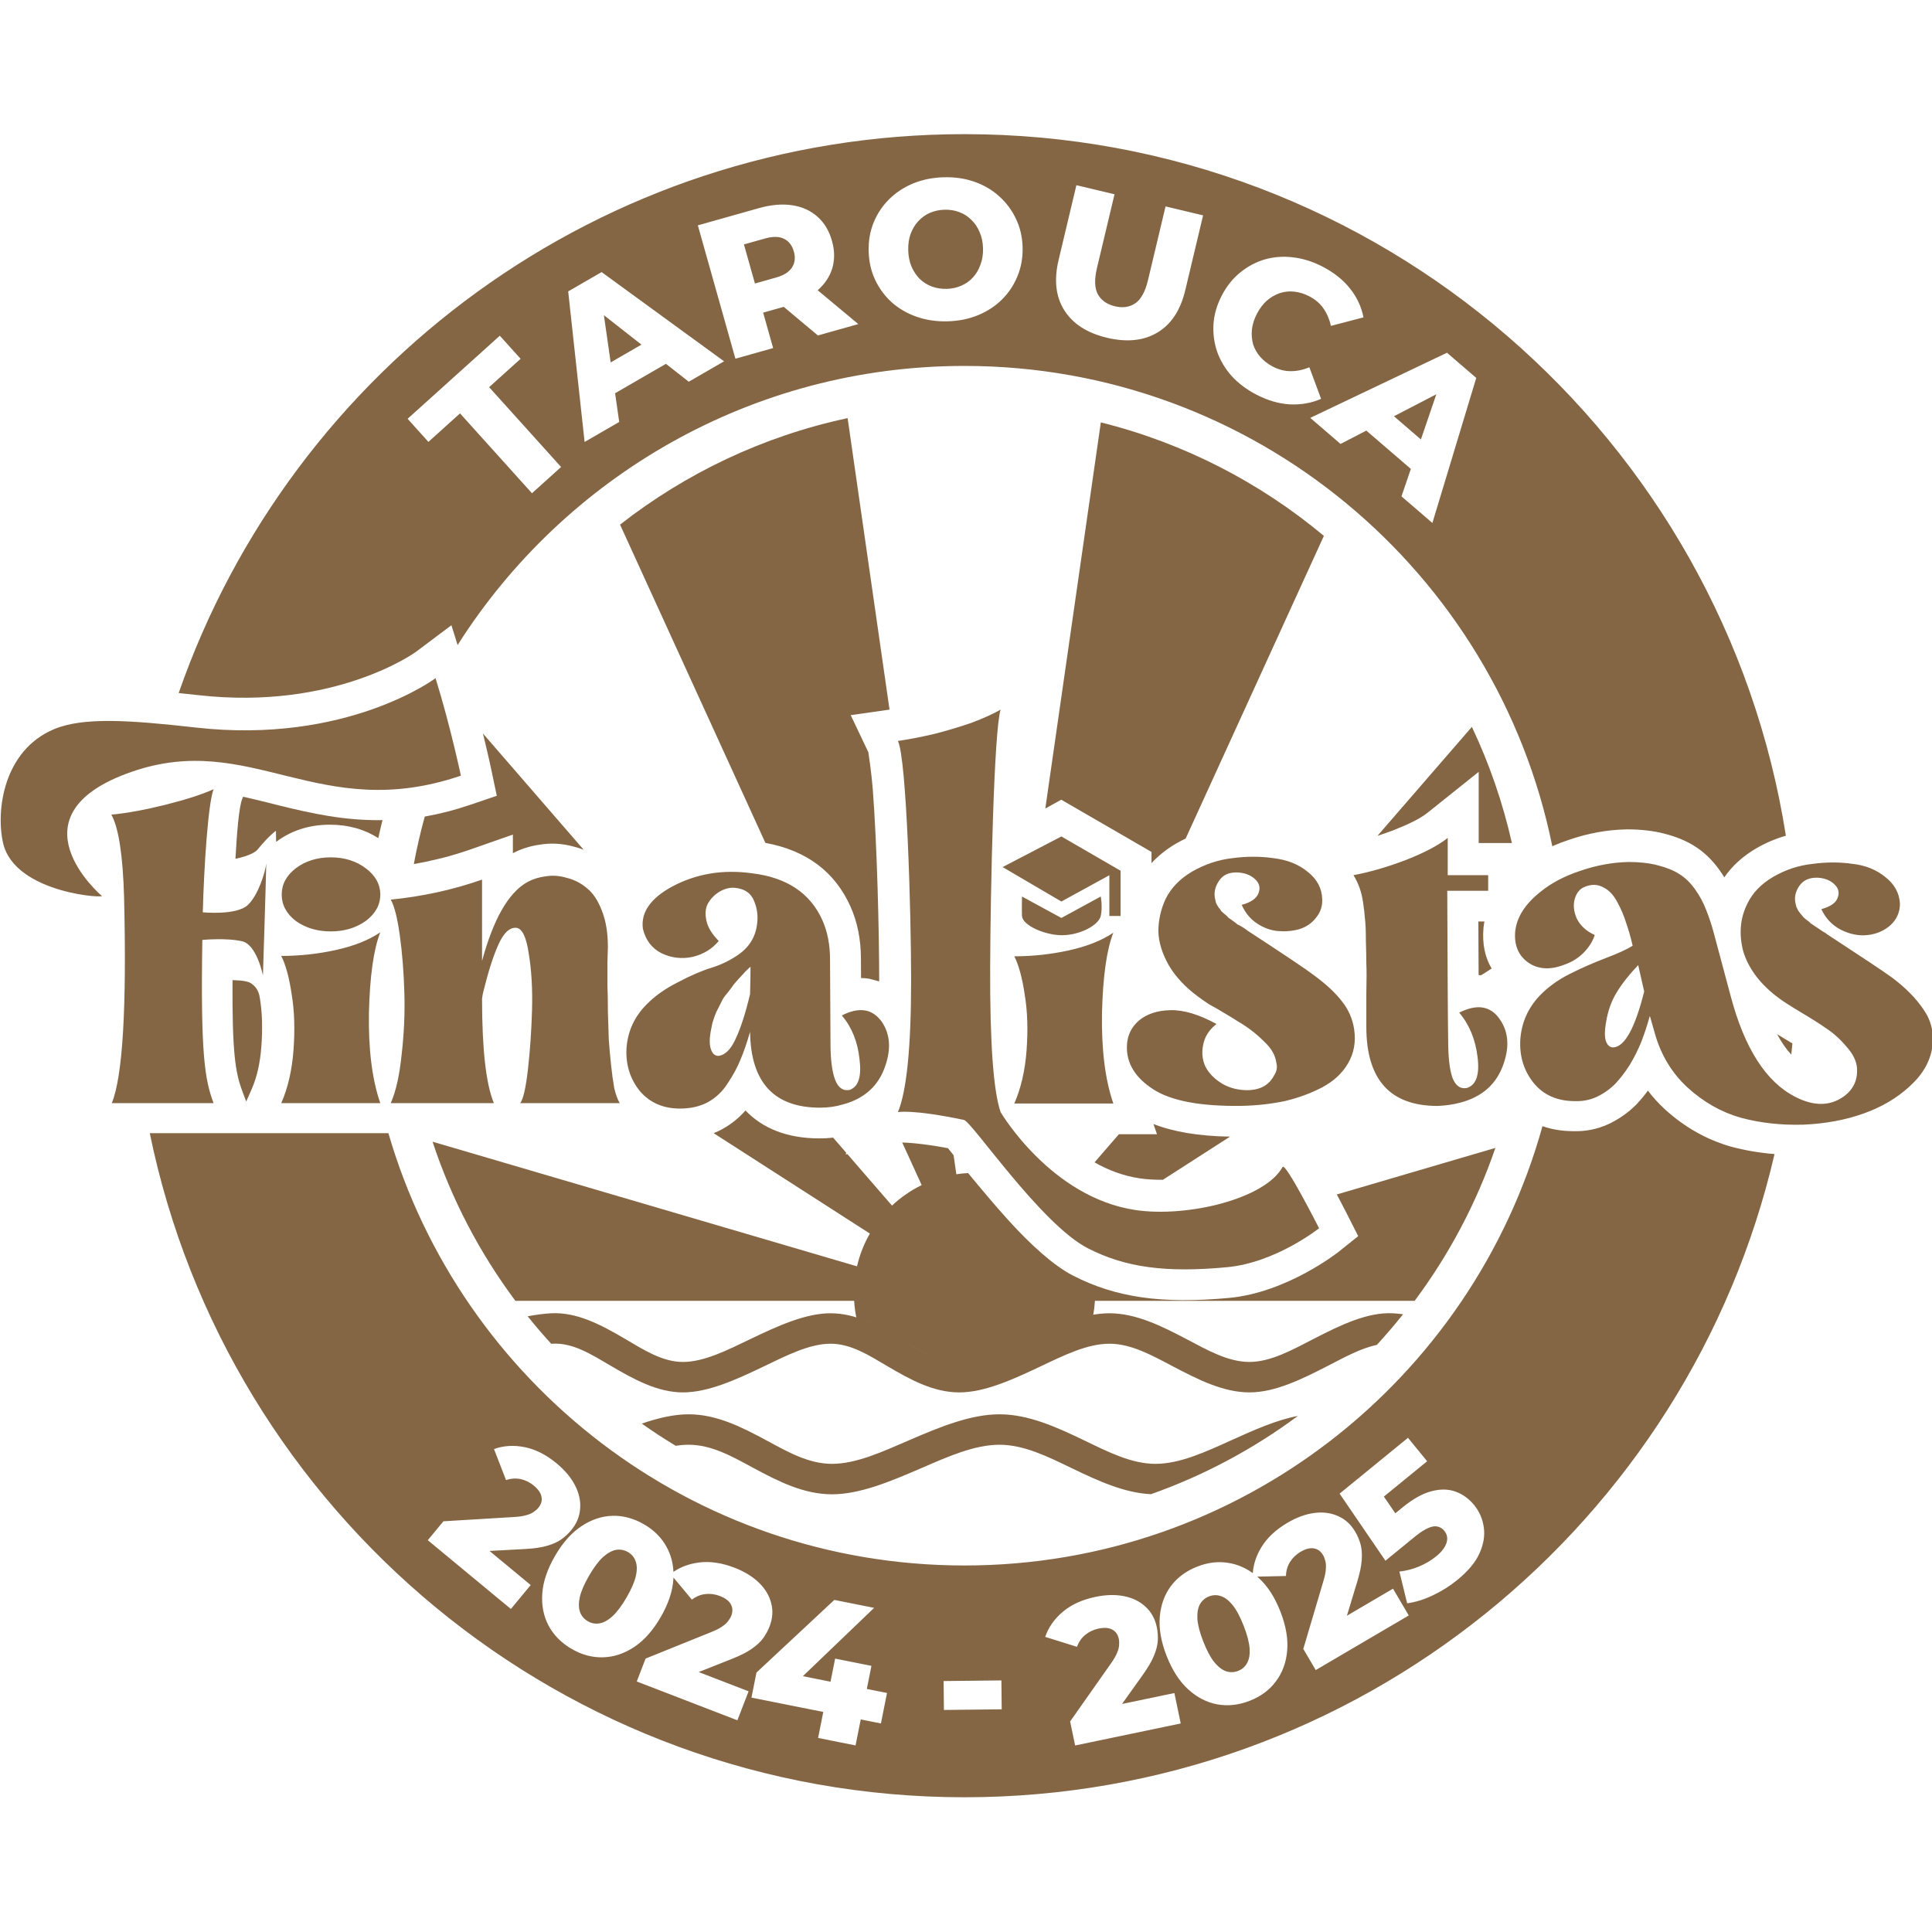 <?xml version="1.0" encoding="UTF-8" standalone="no"?>
<!DOCTYPE svg PUBLIC "-//W3C//DTD SVG 1.1//EN" "http://www.w3.org/Graphics/SVG/1.1/DTD/svg11.dtd">
<svg width="100%" height="100%" viewBox="0 0 1080 1080" version="1.1" xmlns="http://www.w3.org/2000/svg" xmlns:xlink="http://www.w3.org/1999/xlink" xml:space="preserve" xmlns:serif="http://www.serif.com/" style="fill-rule:evenodd;clip-rule:evenodd;stroke-linejoin:round;stroke-miterlimit:2;">
    <g id="coiso" transform="matrix(1.216,0,0,1.216,-111.869,-143.825)">
        <path d="M314.015,455.482L360.312,508.911C358.878,508.357 357.404,507.891 355.889,507.513C350.572,506.007 345.327,505.72 340.193,506.568C335.727,507.181 331.586,508.503 327.779,510.491L327.779,501.943L308.556,508.681C304.215,510.202 299.819,511.536 295.368,512.681L287.927,514.411C286.041,514.803 284.146,515.162 282.242,515.488C283.607,508.096 285.287,500.815 287.269,493.658C293.913,492.491 300.884,490.728 308.251,488.226L320.381,484.105L317.739,471.57C317.739,471.57 316.354,464.998 314.015,455.482ZM443.859,505.762L377.041,359.452C407.24,335.825 442.835,318.783 481.657,310.496L500.922,444.49L483.078,447.039L491.189,464.1C491.386,465.38 492.649,473.718 493.238,481.341C495.191,506.632 496.163,547.181 496.163,568.451C496.163,568.785 496.163,569.117 496.162,569.449L491.577,568.202C490.368,568.01 489.116,567.9 487.822,567.885L487.774,559.028C487.768,550.001 486.097,542.006 482.964,535.003L482.959,534.992C475.912,519.313 463.083,509.272 443.859,505.762ZM572.541,489.953L598.062,312.455C636.334,321.996 671.233,340.104 700.599,364.62L637.057,503.756C635.57,504.468 634.097,505.243 632.638,506.082L632.569,506.122C628.14,508.733 624.417,511.724 621.351,515.062L621.351,509.917L579.869,485.91L572.541,489.953ZM725.233,502.513L768.631,452.428C776.623,469.302 782.836,487.18 787.026,505.82L771.768,505.82L771.768,473.089L748.301,491.864C744.922,494.566 739.727,497.119 732.869,499.82C730.278,500.812 727.733,501.71 725.233,502.513ZM657.455,640.799L626.616,660.618C622.892,660.675 619.3,660.472 615.991,659.985C608.264,658.845 601.297,656.12 595.163,652.621L606.37,639.688L623.875,639.688L622.247,634.984C631.066,638.481 642.77,640.581 657.455,640.799ZM706.546,667.38L779.442,645.976C770.713,671.442 758.104,695.114 742.321,716.283L595.346,716.283C595.208,718.572 594.931,720.823 594.524,723.029C589.887,723.85 585.152,725.32 580.378,727.148L592.802,730.491C587.021,731.839 581.101,734.208 575.159,736.888L567.8,732.575C566.662,733.106 565.525,733.642 564.389,734.18C562.671,734.994 560.957,735.816 559.251,736.621L564.309,741.965C561.305,743.381 558.312,744.766 555.347,746.026L552.155,739.84C549.55,740.952 546.971,741.949 544.429,742.746L545.582,749.639C541.906,750.746 538.302,751.484 534.799,751.662L535.841,744.574C534.949,744.657 534.063,744.7 533.184,744.7C531.036,744.7 528.948,744.428 526.906,743.948L523.876,750.349C520.655,749.439 517.519,748.129 514.431,746.6L519.044,741.131C515.781,739.607 512.592,737.747 509.405,735.858L502.798,740.085C496.882,736.594 490.963,733.157 484.76,731.136L495.71,728.192C492.425,726.575 489.096,725.172 485.694,724.143C485.166,721.583 484.815,718.958 484.654,716.283L328.925,716.283C312.555,694.325 299.599,669.676 290.846,643.124L485.97,700.418C487.205,695.061 489.218,690 491.883,685.36L420.063,639.204C421.42,638.666 422.73,638.056 423.991,637.377L424.075,637.332C428.152,635.067 431.69,632.224 434.703,628.773C442.484,636.902 453.667,641.61 468.734,641.61C470.885,641.61 472.969,641.49 474.989,641.256L481.04,648.24L480.73,648.988L481.534,648.809L502.058,672.496C506.087,668.712 510.681,665.523 515.698,663.07L506.768,643.515C507.755,643.526 515.028,643.69 527.781,646.112C528.444,646.942 529.323,648.042 530.377,649.351L531.634,658.095C533.409,657.826 535.211,657.641 537.037,657.544C542.652,664.38 549.628,672.689 555.754,679.437C565.703,690.398 576.392,700.144 585.325,704.709C604.976,714.751 625.957,717.834 657.142,714.925C683.734,712.444 707.195,693.878 707.195,693.878L716.376,686.543L711.063,676.061C711.063,676.061 709.132,672.26 706.546,667.38ZM506.759,643.496L506.739,643.452L507.489,643.374C507.453,643.382 506.977,643.46 506.759,643.496ZM777.722,563.508L772.925,566.591C772.531,566.57 772.132,566.559 771.728,566.557C771.69,559.493 771.651,551.274 771.613,541.896L774.388,541.896C774.223,542.781 774.092,543.669 773.995,544.561L773.98,544.702C773.32,552.128 774.632,558.358 777.722,563.508ZM664.322,608.803C664.388,608.921 664.363,608.96 664.335,608.951C664.33,608.902 664.326,608.853 664.322,608.803ZM408.655,751.6L426.032,746.928C420.09,749.345 414.251,751.16 408.655,751.6ZM639.577,743.078L670.682,751.448C669.336,751.614 667.996,751.703 666.661,751.703C657.498,751.703 648.544,747.699 639.577,743.078Z" style="fill:rgb(132,102,69);"/>
    </g>
    <g transform="matrix(1.127,0,0,0.912,213.915,80.883)">
        <path d="M83.608,734.974C79.566,729.516 75.665,723.895 71.912,718.122C76.05,717.158 79.946,716.526 83.433,716.287C96.262,715.409 108.248,723.274 120.119,731.893C129.472,738.685 138.709,746.111 148.935,746.111C159.464,746.111 170.871,738.927 182.353,732.112C196.012,724.005 209.742,716.273 222.154,716.273C234.905,716.273 246.42,724.161 257.832,732.489C266.87,739.084 275.796,746.111 285.986,746.111C296.532,746.111 307.981,738.917 319.636,732.091C333.439,724.007 347.459,716.273 360.457,716.273C373.624,716.273 386.381,724.081 398.947,732.269C409.263,738.992 419.394,746.111 429.922,746.111C440.51,746.111 451.368,738.621 462.22,731.698C475.467,723.247 488.699,715.498 501.028,716.285C502.67,716.39 504.375,716.589 506.129,716.874C501.968,723.335 497.623,729.607 493.103,735.677C485.335,737.662 477.317,743.073 469.148,748.284C456.053,756.637 442.698,764.777 429.922,764.777C417.085,764.777 404.481,756.977 391.902,748.78C381.573,742.049 371.281,734.938 360.457,734.938C349.465,734.938 337.777,742.123 326.104,748.959C312.283,757.053 298.492,764.777 285.986,764.777C273.125,764.777 261.559,756.885 250.152,748.561C241.119,741.969 232.247,734.938 222.154,734.938C211.724,734.938 200.37,742.125 188.892,748.938C175.237,757.042 161.457,764.777 148.935,764.777C136.109,764.777 124.199,756.505 112.468,747.987C103.253,741.296 94.226,734.243 84.268,734.924C84.05,734.939 83.83,734.956 83.608,734.974ZM145.369,797.516C139.615,793.226 133.996,788.685 128.524,783.905C136.528,780.5 144.349,778.198 151.753,778.198C165.732,778.198 178.314,786.165 190.825,794.503C201.106,801.354 211.311,808.57 222.903,808.57C234.836,808.57 247.827,801.205 261.016,794.152C276.207,786.028 291.607,778.198 305.912,778.198C320.377,778.198 334.358,786.093 348.164,794.308C359.865,801.272 371.399,808.57 383.34,808.57C395.381,808.57 408.129,801.277 420.642,794.272C432.152,787.828 443.495,781.593 453.953,779.212C431.931,799.406 407.412,815.673 381.078,827.169C367.76,826.39 354.689,818.908 341.611,811.126C329.897,804.155 318.186,796.864 305.912,796.864C293.477,796.864 280.22,804.22 267.014,811.282C251.806,819.415 236.663,827.236 222.903,827.236C208.802,827.236 196.163,819.266 183.656,810.931C173.38,804.083 163.235,796.864 151.753,796.864C149.657,796.864 147.527,797.096 145.369,797.516Z" style="fill:rgb(132,102,69);"/>
    </g>
    <g transform="matrix(1.041,0,0,1.041,-23.013,-22.305)">
        <path d="M118.059,393.585C178.723,218.954 344.822,93.462 540,93.462C762.706,93.462 947.551,256.849 981.104,470.192C975.61,471.771 970.295,474.031 965.172,476.977L965.091,477.024C957.779,481.336 952.15,486.553 948.031,492.561C947.191,491.18 946.297,489.825 945.348,488.497C941.496,483.105 937.07,478.931 932.191,475.849C927.717,473.024 922.226,470.687 915.636,469.037C910.015,467.587 903.42,466.789 895.879,466.789L895.717,466.789C885.263,466.99 874.966,468.841 864.674,472.389C861.52,473.425 858.52,474.577 855.672,475.838C825.894,328.776 695.79,217.925 540,217.925C425.549,217.925 324.962,277.752 267.831,367.812L264.517,357.172L245.404,371.506C245.404,371.506 202.222,403.007 128.676,394.719C125.034,394.309 121.496,393.929 118.059,393.585ZM975.015,641.141C929.139,838.942 751.67,986.538 540,986.538C324.35,986.538 144.199,833.339 102.537,629.931L230.67,629.931C269.63,763.983 393.45,862.075 540,862.075C687.922,862.075 812.686,762.139 850.402,626.158C855.326,627.913 860.78,628.826 866.789,628.855C873.467,629.076 879.794,627.808 885.729,625.11L885.879,625.042C891.621,622.296 896.47,618.867 900.605,614.732L900.775,614.562C902.97,612.238 905.039,609.761 907.01,607.088C909.758,610.698 912.831,614.066 916.226,617.194L916.286,617.249C926.955,626.893 938.715,633.471 951.568,637.144L951.72,637.187C959.28,639.195 967.032,640.514 975.015,641.141ZM227.496,461.819C226.697,465.02 225.946,468.239 225.243,471.477C217.844,466.769 209.218,464.279 199.277,464.279C187.995,464.279 178.405,467.487 170.382,473.504L170.279,467.546C166.373,470.57 163.186,474.306 160.468,477.566C157.707,480.878 148.541,482.577 148.541,482.577C149.331,467.906 150.486,454.839 152.111,450.596L152.62,449.268C159.108,450.662 165.538,452.355 172.071,453.964C189.34,458.218 207.176,462.181 227.496,461.819ZM984.61,581.736C984.423,583.743 984.224,585.747 984.011,587.747C981.197,584.722 978.682,581.054 976.411,576.777C977.301,577.326 978.242,577.902 979.235,578.504L979.33,578.561C981.206,579.665 982.964,580.722 984.61,581.736ZM154.317,612.967L152.17,607.191C148.417,597.096 146.78,586.563 146.957,547.764C146.957,547.764 154.254,547.74 156.697,549.315C159.141,550.89 161.031,553.176 161.618,557.214L161.643,557.386C162.937,565.151 163.166,573.729 162.464,583.29C161.809,592.056 160.14,599.733 157.262,606.276L154.317,612.967ZM307.771,286.291L323.406,272.203L284.772,229.327L301.67,214.101L290.499,201.704L240.99,246.314L252.161,258.711L269.138,243.414L307.771,286.291ZM352.405,232.594L379.718,216.801L391.976,226.411L410.931,215.45L345.164,167.535L327.221,177.909L336.032,258.759L354.619,248.011L352.405,232.594ZM366.559,206.484L350.028,216.042L346.385,190.669L366.559,206.484ZM616.564,202.801C627.249,205.344 636.287,204.4 643.679,199.968C651.071,195.537 656.047,187.944 658.606,177.191L668.157,137.072L647.994,132.272L638.591,171.771C637.115,177.975 634.85,182.134 631.797,184.248C628.745,186.362 625.082,186.91 620.808,185.893C616.534,184.875 613.476,182.727 611.635,179.448C609.862,176.185 609.714,171.452 611.191,165.248L620.593,125.75L600.12,120.876L590.57,160.995C588.01,171.748 589.032,180.769 593.634,188.055C598.236,195.342 605.88,200.257 616.564,202.801ZM530.947,193.968C536.968,193.805 542.432,192.701 547.338,190.654C552.316,188.605 556.599,185.796 560.189,182.226C563.778,178.655 566.537,174.505 568.464,169.774C570.461,164.971 571.384,159.771 571.232,154.176C571.081,148.58 569.879,143.473 567.628,138.856C565.447,134.236 562.468,130.241 558.691,126.87C554.912,123.428 550.482,120.819 545.401,119.042C540.391,117.264 534.876,116.456 528.855,116.619C522.905,116.78 517.442,117.885 512.464,119.933C507.487,121.982 503.169,124.828 499.511,128.471C495.921,132.041 493.163,136.192 491.235,140.922C489.307,145.653 488.419,150.816 488.571,156.412C488.722,162.007 489.888,167.115 492.068,171.734C494.249,176.354 497.229,180.384 501.008,183.826C504.856,187.196 509.32,189.768 514.401,191.545C519.482,193.321 524.998,194.129 530.947,193.968ZM530.476,176.543C527.643,176.62 524.973,176.196 522.467,175.271C520.032,174.345 517.869,172.986 515.977,171.194C514.155,169.329 512.677,167.101 511.543,164.509C510.481,161.915 509.907,159.024 509.82,155.837C509.732,152.578 510.149,149.661 511.072,147.084C512.064,144.435 513.42,142.165 515.141,140.275C516.931,138.313 519.017,136.804 521.398,135.747C523.85,134.688 526.493,134.12 529.327,134.044C532.16,133.967 534.794,134.392 537.229,135.319C539.735,136.243 541.899,137.638 543.722,139.502C545.613,141.294 547.09,143.487 548.153,146.081C549.284,148.602 549.894,151.492 549.982,154.75C550.069,157.938 549.616,160.856 548.624,163.506C547.704,166.154 546.348,168.459 544.558,170.421C542.837,172.31 540.751,173.784 538.298,174.843C535.917,175.9 533.309,176.467 530.476,176.543ZM755.804,252.652L779.719,273.231L774.688,287.972L791.285,302.253L814.838,224.365L799.127,210.847L725.704,245.822L741.978,259.825L755.804,252.652ZM785.12,257.406L770.646,244.952L793.4,233.146L785.12,257.406ZM696.661,233.277C702.758,236.45 708.751,238.211 714.64,238.56C720.625,238.879 726.251,237.893 731.517,235.601L725.232,218.67C721.786,220.072 718.431,220.762 715.167,220.741C711.966,220.753 708.794,219.941 705.651,218.305C702.948,216.898 700.695,215.166 698.89,213.108C697.085,211.051 695.791,208.78 695.007,206.295C694.319,203.78 694.109,201.114 694.376,198.298C694.707,195.514 695.608,192.708 697.08,189.88C698.552,187.051 700.333,184.703 702.423,182.836C704.577,181.001 706.864,179.675 709.286,178.858C711.804,178.012 714.423,177.737 717.144,178.035C719.864,178.333 722.576,179.185 725.279,180.592C728.422,182.227 730.907,184.359 732.734,186.988C734.624,189.649 735.983,192.793 736.812,196.419L754.285,191.854C753.173,186.163 750.754,180.989 747.026,176.333C743.361,171.71 738.48,167.812 732.383,164.638C727.166,161.923 721.885,160.253 716.539,159.628C711.288,158.972 706.228,159.333 701.356,160.712C696.548,162.124 692.136,164.461 688.121,167.724C684.14,170.923 680.84,175.038 678.223,180.066C675.606,185.094 674.113,190.189 673.744,195.349C673.408,200.446 674.041,205.368 675.644,210.117C677.31,214.898 679.901,219.282 683.417,223.269C687.03,227.225 691.444,230.561 696.661,233.277ZM431.911,189.312L442.968,186.196L461.314,201.566L483.003,195.455L461.203,177.29C464.948,173.985 467.52,170.173 468.92,165.854C470.397,161.168 470.376,156.131 468.858,150.743C467.321,145.287 464.699,140.946 460.993,137.72C457.267,134.426 452.72,132.395 447.35,131.626C442.048,130.838 436.123,131.366 429.576,133.211L396.839,142.435L417.016,214.048L437.273,208.34L431.911,189.312ZM427.501,173.659L421.592,152.687L432.845,149.516C437.074,148.325 440.47,148.361 443.035,149.626C445.668,150.872 447.456,153.166 448.397,156.508C449.32,159.782 448.983,162.637 447.388,165.074C445.861,167.492 442.983,169.297 438.754,170.488L427.501,173.659ZM771.383,834.051L765.226,825.082L788.464,806.109L778.179,793.512L741.459,823.492L766.071,859.519L781.714,846.747C784.678,844.327 787.157,842.714 789.153,841.909C791.103,841.048 792.788,840.816 794.209,841.211C795.584,841.551 796.743,842.298 797.684,843.45C799.252,845.372 799.634,847.576 798.829,850.063C797.979,852.495 796.181,854.831 793.437,857.072C790.693,859.312 787.585,861.164 784.113,862.626C780.697,864.043 777.181,864.947 773.566,865.337L777.736,882.377C782.124,881.813 786.725,880.39 791.538,878.106C796.352,875.823 800.734,873.068 804.686,869.841C810.504,865.091 814.49,860.282 816.644,855.413C818.798,850.544 819.543,845.911 818.88,841.513C818.226,837.015 816.51,833.065 813.732,829.662C810.953,826.259 807.67,823.862 803.883,822.473C800.05,821.028 795.755,820.921 790.998,822.153C786.195,823.329 780.94,826.248 775.232,830.908L771.383,834.051ZM464.198,940.724L461.411,954.692L481.527,958.706L484.315,944.739L495.155,946.902L498.42,930.537L487.58,928.374L490.055,915.97L470.564,912.081L468.089,924.485L453.24,921.522L491.501,884.828L470.133,880.564L428.315,919.583L425.632,933.029L464.198,940.724ZM697.217,868.062L712.66,867.721C712.723,864.891 713.458,862.364 714.865,860.141C716.272,857.918 718.136,856.125 720.458,854.762C723.208,853.148 725.596,852.527 727.622,852.898C729.709,853.234 731.362,854.441 732.582,856.519C733.084,857.374 733.487,858.411 733.792,859.629C734.121,860.75 734.217,862.173 734.079,863.898C734.002,865.586 733.575,867.727 732.796,870.32L721.965,906.875L728.638,918.241L778.592,888.914L770.144,874.523L745.381,889.061L750.93,870.767C752.335,866.162 753.138,862.281 753.338,859.123C753.564,855.869 753.359,853.071 752.726,850.732C752.056,848.332 751.111,846.093 749.891,844.015C747.559,840.043 744.463,837.218 740.603,835.541C736.803,833.827 732.573,833.271 727.913,833.87C723.253,834.47 718.448,836.222 713.498,839.128C707.204,842.823 702.514,847.22 699.427,852.319C696.707,856.812 695.18,861.433 694.844,866.184C690.986,863.39 686.824,861.591 682.36,860.789C676.697,859.734 670.929,860.355 665.056,862.654C659.117,864.979 654.394,868.463 650.886,873.109C647.443,877.728 645.449,883.227 644.901,889.604C644.354,895.982 645.578,902.998 648.574,910.652C651.57,918.306 655.434,924.289 660.165,928.601C664.897,932.912 670.094,935.596 675.758,936.651C681.487,937.68 687.321,937.033 693.26,934.708C699.132,932.41 703.79,928.951 707.232,924.331C710.74,919.686 712.768,914.175 713.315,907.797C713.863,901.419 712.638,894.403 709.642,886.749C706.646,879.095 702.783,873.112 698.051,868.8C697.775,868.549 697.497,868.302 697.217,868.062ZM686.984,918.674C684.872,919.501 682.733,919.577 680.567,918.903C678.467,918.203 676.354,916.595 674.228,914.08C672.142,911.472 670.156,907.76 668.271,902.943C666.359,898.06 665.297,893.986 665.085,890.721C664.938,887.431 665.398,884.816 666.465,882.876C667.598,880.911 669.221,879.515 671.332,878.688C673.444,877.862 675.549,877.798 677.65,878.498C679.816,879.172 681.929,880.78 683.989,883.322C686.049,885.863 688.035,889.576 689.946,894.458C691.832,899.275 692.894,903.349 693.132,906.68C693.345,909.945 692.884,912.56 691.751,914.525C690.684,916.465 689.095,917.848 686.984,918.674ZM383.744,868.526L393.632,880.413C395.888,878.701 398.323,877.703 400.938,877.421C403.553,877.138 406.117,877.482 408.629,878.45C411.604,879.598 413.577,881.08 414.547,882.897C415.583,884.74 415.667,886.785 414.8,889.033C414.443,889.958 413.883,890.919 413.119,891.916C412.447,892.871 411.393,893.832 409.957,894.797C408.588,895.788 406.646,896.786 404.132,897.791L368.78,912.067L364.037,924.364L418.084,945.208L424.088,929.638L397.297,919.305L415.069,912.262C419.548,910.495 423.085,908.708 425.681,906.899C428.369,905.05 430.431,903.149 431.868,901.197C433.329,899.178 434.494,897.045 435.361,894.798C437.018,890.5 437.302,886.319 436.212,882.253C435.188,878.213 432.991,874.555 429.621,871.281C426.251,868.007 421.888,865.337 416.533,863.272C409.724,860.646 403.363,859.711 397.451,860.469C392.238,861.137 387.667,862.82 383.738,865.518C383.527,860.749 382.345,856.364 380.19,852.363C377.492,847.274 373.415,843.146 367.961,839.98C362.446,836.778 356.778,835.25 350.959,835.395C345.201,835.575 339.656,837.436 334.323,840.977C328.99,844.518 324.26,849.843 320.134,856.951C316.007,864.06 313.729,870.808 313.299,877.194C312.869,883.581 314.003,889.319 316.702,894.409C319.462,899.534 323.599,903.698 329.115,906.899C334.569,910.065 340.175,911.558 345.933,911.378C351.752,911.233 357.328,909.39 362.661,905.849C367.994,902.308 372.724,896.983 376.85,889.875C380.977,882.766 383.255,876.018 383.685,869.631C383.71,869.261 383.73,868.893 383.744,868.526ZM337.759,892.008C335.798,890.87 334.407,889.243 333.587,887.128C332.828,885.049 332.771,882.394 333.417,879.164C334.16,875.908 335.83,872.043 338.426,867.57C341.059,863.035 343.587,859.668 346.01,857.47C348.494,855.307 350.828,854.04 353.01,853.668C355.253,853.332 357.356,853.733 359.317,854.871C361.278,856.01 362.638,857.618 363.397,859.698C364.218,861.813 364.274,864.468 363.567,867.662C362.86,870.856 361.19,874.721 358.558,879.256C355.961,883.729 353.433,887.096 350.974,889.356C348.551,891.554 346.218,892.821 343.974,893.158C341.792,893.53 339.72,893.146 337.759,892.008ZM528.982,939.653L560.016,939.308L559.844,923.791L528.81,924.136L528.982,939.653ZM624.629,936.436L635.734,920.874C638.537,916.96 640.538,913.539 641.736,910.611C642.99,907.599 643.691,904.883 643.838,902.464C643.97,899.975 643.79,897.552 643.299,895.193C642.358,890.684 640.327,887.018 637.205,884.195C634.152,881.357 630.322,879.478 625.715,878.557C621.107,877.636 615.994,877.761 610.375,878.933C603.231,880.423 597.381,883.09 592.827,886.935C588.272,890.78 585.12,895.274 583.369,900.416L600.444,905.759C601.408,903.097 602.912,900.937 604.956,899.281C606.999,897.624 609.338,896.521 611.974,895.971C615.096,895.32 617.557,895.495 619.358,896.494C621.228,897.479 622.409,899.151 622.901,901.51C623.103,902.481 623.154,903.592 623.053,904.844C623.007,906.012 622.643,907.39 621.962,908.98C621.349,910.556 620.26,912.447 618.694,914.656L596.749,945.833L599.44,958.735L656.146,946.91L652.74,930.574L624.629,936.436ZM284.966,854.265L304.055,853.233C308.863,852.981 312.785,852.41 315.821,851.52C318.957,850.621 321.517,849.473 323.499,848.079C325.526,846.629 327.308,844.977 328.844,843.121C331.781,839.573 333.379,835.698 333.637,831.497C333.95,827.34 333.028,823.175 330.873,818.999C328.718,814.824 325.43,810.907 321.009,807.247C315.387,802.593 309.652,799.686 303.805,798.526C297.959,797.366 292.48,797.707 287.369,799.547L293.848,816.224C296.531,815.317 299.157,815.145 301.726,815.708C304.295,816.271 306.617,817.411 308.692,819.128C311.148,821.161 312.547,823.193 312.89,825.224C313.287,827.3 312.717,829.266 311.181,831.122C310.548,831.887 309.712,832.62 308.671,833.322C307.729,834.014 306.425,834.59 304.757,835.049C303.144,835.554 300.986,835.883 298.283,836.037L260.226,838.341L251.823,848.494L296.446,885.43L307.086,872.575L284.966,854.265Z" style="fill:rgb(132,102,69);"/>
    </g>
    <g transform="matrix(5.079,0,0,5.079,-4196.05,-5327.35)">
        <path d="M855.462,1143.95C855.414,1146.37 855.096,1156.25 855.096,1156.25C855.096,1156.25 854.419,1152.87 852.82,1152.5C851.05,1152.09 848.426,1152.35 848.426,1152.35C848.226,1164.98 848.695,1167.71 849.662,1170.31L838.462,1170.31C839.662,1167.37 840.112,1159.81 839.812,1147.61C839.679,1143.01 839.212,1139.99 838.412,1138.56C840.179,1138.39 842.179,1138.02 844.412,1137.46C846.679,1136.89 848.429,1136.32 849.662,1135.76C849.062,1137.32 848.61,1144.25 848.476,1149.31C848.476,1149.31 852.194,1149.67 853.425,1148.51C854.593,1147.41 855.349,1144.89 855.462,1143.95ZM837.312,1147.46C838.342,1147.84 827.784,1147.34 826.496,1141.68C825.683,1138.1 826.548,1131.5 832.083,1129.16C835.315,1127.8 840.385,1128.15 847.699,1128.97C864.352,1130.85 874.094,1123.54 874.094,1123.54C875.725,1128.78 876.883,1134.27 876.883,1134.27C861.216,1139.6 853.793,1129.23 840.574,1133.87C826.988,1138.63 837.312,1147.46 837.312,1147.46ZM868.012,1170.31L857.112,1170.31C857.845,1168.64 858.295,1166.69 858.462,1164.46C858.629,1162.19 858.562,1160.16 858.262,1158.36C857.995,1156.52 857.612,1155.11 857.112,1154.11C859.145,1154.11 861.145,1153.89 863.112,1153.46C865.112,1153.02 866.745,1152.37 868.012,1151.51C867.279,1153.37 866.862,1156.32 866.762,1160.36C866.695,1164.39 867.112,1167.71 868.012,1170.31ZM858.712,1150.26C857.679,1149.46 857.162,1148.49 857.162,1147.36C857.162,1146.22 857.679,1145.26 858.712,1144.46C859.779,1143.66 861.062,1143.26 862.562,1143.26C864.062,1143.26 865.345,1143.66 866.412,1144.46C867.479,1145.26 868.012,1146.22 868.012,1147.36C868.012,1148.49 867.479,1149.46 866.412,1150.26C865.345,1151.02 864.062,1151.41 862.562,1151.41C861.062,1151.41 859.779,1151.02 858.712,1150.26ZM879.212,1158.81C879.212,1164.37 879.645,1168.21 880.512,1170.31L869.162,1170.31C869.729,1169.04 870.129,1167.26 870.362,1164.96C870.629,1162.66 870.729,1160.39 870.662,1158.16C870.595,1155.89 870.429,1153.79 870.162,1151.86C869.895,1149.92 869.562,1148.61 869.162,1147.91C872.629,1147.57 875.979,1146.84 879.212,1145.71L879.212,1154.66C880.445,1150.12 882.062,1147.26 884.062,1146.06C884.695,1145.69 885.395,1145.46 886.162,1145.36C886.929,1145.22 887.712,1145.27 888.512,1145.51C889.345,1145.71 890.095,1146.09 890.762,1146.66C891.429,1147.19 891.979,1148.02 892.412,1149.16C892.845,1150.26 893.062,1151.57 893.062,1153.11C893.062,1153.21 893.045,1153.79 893.012,1154.86L893.012,1157.46C893.045,1158.09 893.062,1159.02 893.062,1160.26C893.095,1161.46 893.129,1162.49 893.162,1163.36C893.229,1164.22 893.312,1165.14 893.412,1166.11C893.512,1167.07 893.629,1167.92 893.762,1168.66C893.929,1169.36 894.129,1169.91 894.362,1170.31L883.412,1170.31C883.745,1169.87 884.029,1168.64 884.262,1166.61C884.495,1164.54 884.645,1162.37 884.712,1160.11C884.779,1157.81 884.662,1155.74 884.362,1153.91C884.095,1152.04 883.629,1151.07 882.962,1151.01C882.229,1150.97 881.579,1151.59 881.012,1152.86C880.445,1154.12 879.895,1155.84 879.362,1158.01C879.295,1158.27 879.245,1158.54 879.212,1158.81ZM908.712,1162.46C908.379,1163.62 908.029,1164.64 907.662,1165.51C907.329,1166.34 906.862,1167.21 906.262,1168.11C905.695,1169.01 904.962,1169.71 904.062,1170.21C903.195,1170.67 902.179,1170.91 901.012,1170.91C899.145,1170.91 897.662,1170.26 896.562,1168.96C895.495,1167.62 895.012,1166.06 895.112,1164.26C895.245,1162.42 895.962,1160.84 897.262,1159.51C898.195,1158.54 899.362,1157.71 900.762,1157.01C902.162,1156.27 903.395,1155.74 904.462,1155.41C905.562,1155.07 906.579,1154.57 907.512,1153.91C908.479,1153.21 909.095,1152.32 909.362,1151.26C909.629,1150.16 909.579,1149.14 909.212,1148.21C908.879,1147.24 908.145,1146.71 907.012,1146.61C906.445,1146.57 905.879,1146.72 905.312,1147.06C904.779,1147.39 904.362,1147.82 904.062,1148.36C903.795,1148.86 903.745,1149.49 903.912,1150.26C904.079,1150.99 904.529,1151.72 905.262,1152.46C904.562,1153.32 903.612,1153.91 902.412,1154.21C901.212,1154.47 900.062,1154.34 898.962,1153.81C897.895,1153.27 897.212,1152.37 896.912,1151.11C896.679,1149.31 897.762,1147.76 900.162,1146.46C902.795,1145.06 905.712,1144.57 908.912,1145.01C912.745,1145.47 915.329,1147.19 916.662,1150.16C917.229,1151.42 917.512,1152.87 917.512,1154.51L917.562,1163.71C917.562,1165.47 917.729,1166.81 918.062,1167.71C918.395,1168.61 918.929,1168.99 919.662,1168.86C920.629,1168.52 920.995,1167.41 920.762,1165.51C920.562,1163.57 919.912,1161.96 918.812,1160.66C920.712,1159.69 922.179,1159.92 923.212,1161.36C924.112,1162.69 924.245,1164.29 923.612,1166.16C922.879,1168.39 921.312,1169.82 918.912,1170.46C918.145,1170.69 917.312,1170.81 916.412,1170.81C911.345,1170.81 908.779,1168.02 908.712,1162.46ZM908.712,1158.31C908.745,1156.91 908.762,1155.91 908.762,1155.31C908.695,1155.34 908.512,1155.51 908.212,1155.81C907.945,1156.11 907.762,1156.31 907.662,1156.41C907.595,1156.47 907.429,1156.66 907.162,1156.96C906.929,1157.22 906.762,1157.44 906.662,1157.61C906.562,1157.74 906.395,1157.96 906.162,1158.26C905.929,1158.52 905.762,1158.76 905.662,1158.96L905.262,1159.76C905.095,1160.06 904.962,1160.34 904.862,1160.61C904.762,1160.87 904.662,1161.17 904.562,1161.51L904.362,1162.51C904.229,1163.31 904.245,1163.94 904.412,1164.41C904.579,1164.87 904.845,1165.11 905.212,1165.11C905.945,1165.04 906.579,1164.42 907.112,1163.26C907.679,1162.06 908.212,1160.41 908.712,1158.31ZM936.286,1127C935.552,1129.3 935.169,1146.85 935.136,1155.25C935.102,1163.62 935.486,1168.97 936.286,1171.3C936.286,1171.3 941.809,1180.71 951.158,1182.08C956.794,1182.91 965.36,1180.88 967.32,1177.34C967.633,1176.77 971.337,1184.08 971.337,1184.08C971.337,1184.08 966.588,1187.87 961.192,1188.37C954.555,1188.99 950.077,1188.43 945.895,1186.29C940.747,1183.66 933.124,1172.34 932.25,1172.16C926.531,1170.96 924.986,1171.3 924.986,1171.3C925.952,1168.97 926.436,1164.12 926.436,1156.75C926.436,1149.38 925.952,1132.48 924.986,1130.45C926.152,1130.28 927.452,1130.03 928.886,1129.7C930.352,1129.33 931.752,1128.91 933.086,1128.45C934.419,1127.95 935.486,1127.46 936.286,1127ZM948.694,1170.35L937.794,1170.35C938.527,1168.68 938.977,1166.73 939.144,1164.5C939.311,1162.23 939.244,1160.2 938.944,1158.4C938.677,1156.56 938.294,1155.15 937.794,1154.15C939.827,1154.15 941.827,1153.93 943.794,1153.5C945.794,1153.06 947.427,1152.41 948.694,1151.55C947.961,1153.41 947.544,1156.36 947.444,1160.4C947.377,1164.43 947.794,1167.75 948.694,1170.35ZM943.048,1151.83C941.236,1151.84 938.681,1150.77 938.64,1149.7C938.608,1148.86 938.64,1147.57 938.64,1147.57L942.975,1149.93L947.31,1147.57C947.31,1147.57 947.525,1148.72 947.31,1149.7C947.084,1150.73 945.034,1151.82 943.048,1151.83ZM948.254,1149.71L948.254,1145.23L942.975,1148.12L936.509,1144.33L942.975,1140.96L949.488,1144.73L949.488,1149.71L948.254,1149.71ZM954.435,1147.86C955.029,1146.64 956.008,1145.62 957.371,1144.82C958.769,1144.02 960.237,1143.53 961.775,1143.35C963.348,1143.14 964.868,1143.14 966.336,1143.35C967.839,1143.53 969.097,1144.03 970.11,1144.87C971.124,1145.68 971.648,1146.67 971.683,1147.86C971.718,1148.63 971.491,1149.31 971.002,1149.9C970.547,1150.5 969.936,1150.92 969.167,1151.16C968.433,1151.37 967.646,1151.44 966.808,1151.37C966.004,1151.3 965.235,1151.02 964.501,1150.53C963.767,1150.05 963.208,1149.36 962.823,1148.49C963.837,1148.21 964.448,1147.79 964.658,1147.23C964.903,1146.64 964.781,1146.11 964.291,1145.66C963.802,1145.2 963.155,1144.96 962.351,1144.92C961.408,1144.89 960.726,1145.2 960.307,1145.87C959.888,1146.5 959.748,1147.14 959.888,1147.81C959.922,1147.98 959.957,1148.14 959.992,1148.28C960.062,1148.42 960.15,1148.58 960.254,1148.75C960.394,1148.89 960.499,1149.03 960.569,1149.17C960.674,1149.28 960.814,1149.4 960.988,1149.54C961.163,1149.68 961.286,1149.8 961.355,1149.9C961.46,1149.98 961.635,1150.1 961.88,1150.27C962.124,1150.45 962.282,1150.57 962.351,1150.64C962.456,1150.67 962.649,1150.78 962.928,1150.95C963.208,1151.13 963.383,1151.25 963.452,1151.32C967.472,1153.94 969.918,1155.58 970.792,1156.25C972.12,1157.23 973.134,1158.17 973.833,1159.08C974.567,1159.99 975.021,1161.02 975.196,1162.17C975.405,1163.57 975.178,1164.83 974.514,1165.95C973.885,1167.03 972.941,1167.9 971.683,1168.57C970.425,1169.23 969.044,1169.74 967.542,1170.09C966.039,1170.4 964.466,1170.58 962.823,1170.61C958.315,1170.68 955.064,1170.07 953.072,1168.78C951.08,1167.49 950.119,1165.89 950.189,1164.01C950.224,1162.89 950.661,1161.96 951.5,1161.23C952.373,1160.5 953.527,1160.11 954.96,1160.08C956.427,1160.04 958.123,1160.55 960.045,1161.6C959.241,1162.23 958.752,1162.99 958.577,1163.9C958.402,1164.78 958.49,1165.58 958.839,1166.31C959.223,1167.05 959.853,1167.68 960.726,1168.2C961.6,1168.69 962.579,1168.92 963.662,1168.88C964.955,1168.81 965.864,1168.27 966.388,1167.26C966.668,1166.84 966.755,1166.4 966.65,1165.95C966.58,1165.46 966.441,1165.04 966.231,1164.69C966.021,1164.3 965.689,1163.9 965.235,1163.48C964.815,1163.06 964.379,1162.68 963.924,1162.33C963.47,1161.98 962.946,1161.63 962.351,1161.28C961.757,1160.9 961.216,1160.57 960.726,1160.29C960.272,1160.01 959.783,1159.73 959.258,1159.45C958.769,1159.13 958.367,1158.85 958.053,1158.61C956.655,1157.59 955.571,1156.44 954.802,1155.15C954.068,1153.85 953.684,1152.61 953.649,1151.42C953.649,1150.2 953.911,1149.01 954.435,1147.86ZM975.122,1145.22C976.944,1144.88 978.867,1144.32 980.891,1143.55C982.948,1142.74 984.483,1141.93 985.495,1141.12L985.495,1145.22L989.948,1145.22L989.948,1146.94L985.445,1146.94C985.478,1156.15 985.512,1161.64 985.546,1163.43C985.546,1165.22 985.698,1166.57 986.001,1167.48C986.339,1168.39 986.878,1168.78 987.62,1168.64C988.632,1168.31 989.02,1167.18 988.784,1165.26C988.548,1163.3 987.873,1161.66 986.76,1160.35C988.717,1159.37 990.201,1159.6 991.213,1161.06C992.158,1162.4 992.309,1164.02 991.668,1165.91C990.926,1168.17 989.324,1169.62 986.861,1170.26C986.086,1170.47 985.259,1170.58 984.382,1170.62C979.153,1170.62 976.539,1167.72 976.539,1161.91L976.539,1158.27C976.573,1156.72 976.573,1155.62 976.539,1154.98C976.539,1154.34 976.522,1153.48 976.488,1152.4C976.488,1151.32 976.455,1150.53 976.387,1150.02C976.354,1149.52 976.286,1148.93 976.185,1148.25C976.084,1147.58 975.949,1147.02 975.78,1146.58C975.611,1146.11 975.392,1145.66 975.122,1145.22ZM1034.41,1156.5C1035.9,1157.62 1037.05,1158.79 1037.87,1160.01C1038.72,1161.23 1039.04,1162.61 1038.83,1164.13C1038.6,1165.73 1037.77,1167.17 1036.34,1168.46C1034.95,1169.75 1033.25,1170.75 1031.25,1171.46C1029.25,1172.17 1027.04,1172.58 1024.63,1172.68C1022.22,1172.75 1019.93,1172.5 1017.76,1171.92C1015.62,1171.31 1013.67,1170.21 1011.91,1168.61C1010.18,1167.02 1008.97,1165.03 1008.3,1162.66L1007.79,1160.87L1007.74,1160.72C1007.46,1161.71 1007.16,1162.64 1006.82,1163.52C1006.48,1164.37 1006.06,1165.22 1005.55,1166.07C1005.04,1166.88 1004.5,1167.59 1003.92,1168.2C1003.34,1168.78 1002.66,1169.26 1001.88,1169.63C1001.13,1169.97 1000.34,1170.12 999.49,1170.09C997.555,1170.09 996.045,1169.42 994.96,1168.1C993.874,1166.75 993.382,1165.15 993.483,1163.32C993.619,1161.45 994.332,1159.84 995.621,1158.48C996.537,1157.53 997.64,1156.73 998.93,1156.09C1000.22,1155.44 1001.52,1154.87 1002.85,1154.36C1004.21,1153.85 1005.21,1153.39 1005.85,1152.99C1005.65,1152.1 1005.41,1151.27 1005.14,1150.49C1004.9,1149.71 1004.58,1148.95 1004.17,1148.2C1003.76,1147.42 1003.26,1146.88 1002.64,1146.57C1002.03,1146.23 1001.37,1146.2 1000.66,1146.47C1000.08,1146.67 999.693,1147.12 999.49,1147.79C999.286,1148.47 999.354,1149.2 999.693,1149.98C1000.07,1150.76 1000.73,1151.37 1001.68,1151.81C1001.44,1152.53 1001.03,1153.17 1000.46,1153.75C999.88,1154.33 999.218,1154.75 998.472,1155.02C996.877,1155.67 995.519,1155.62 994.4,1154.87C993.28,1154.09 992.788,1152.93 992.924,1151.41C993.093,1149.85 994.009,1148.4 995.672,1147.08C996.86,1146.1 998.336,1145.32 1000.1,1144.74C1001.87,1144.13 1003.63,1143.81 1005.39,1143.77C1006.62,1143.77 1007.68,1143.89 1008.6,1144.13C1009.55,1144.37 1010.35,1144.69 1010.99,1145.1C1011.64,1145.5 1012.21,1146.06 1012.72,1146.78C1013.23,1147.49 1013.64,1148.25 1013.95,1149.07C1014.28,1149.88 1014.61,1150.88 1014.91,1152.07L1016.64,1158.53C1018.17,1164.3 1020.55,1168 1023.77,1169.63C1025.77,1170.65 1027.52,1170.65 1029.01,1169.63C1030.13,1168.85 1030.64,1167.78 1030.54,1166.42C1030.47,1165.64 1030.08,1164.86 1029.37,1164.08C1028.69,1163.27 1027.96,1162.61 1027.18,1162.1C1026.4,1161.55 1025.43,1160.94 1024.28,1160.26C1023.16,1159.59 1022.39,1159.09 1021.99,1158.79C1020.97,1158.04 1020.12,1157.23 1019.44,1156.34C1018.76,1155.43 1018.29,1154.51 1018.02,1153.6C1017.78,1152.68 1017.69,1151.78 1017.76,1150.9C1017.83,1150.02 1018.07,1149.17 1018.48,1148.35C1019.05,1147.16 1020,1146.18 1021.33,1145.4C1022.68,1144.62 1024.12,1144.14 1025.65,1143.98C1027.18,1143.77 1028.65,1143.77 1030.08,1143.98C1031.51,1144.14 1032.71,1144.64 1033.69,1145.45C1034.68,1146.23 1035.2,1147.2 1035.27,1148.35C1035.27,1149.3 1034.91,1150.1 1034.2,1150.75C1033.49,1151.36 1032.66,1151.71 1031.71,1151.81C1030.76,1151.92 1029.79,1151.73 1028.81,1151.25C1027.82,1150.75 1027.09,1149.98 1026.62,1148.96C1027.6,1148.69 1028.2,1148.29 1028.4,1147.74C1028.64,1147.16 1028.52,1146.66 1028.04,1146.21C1027.57,1145.77 1026.96,1145.54 1026.21,1145.5C1025.3,1145.47 1024.62,1145.77 1024.18,1146.42C1023.77,1147.03 1023.63,1147.66 1023.77,1148.3L1023.87,1148.71L1024.07,1149.12C1024.14,1149.22 1024.23,1149.34 1024.33,1149.47C1024.46,1149.61 1024.57,1149.73 1024.63,1149.83C1024.74,1149.93 1024.87,1150.05 1025.04,1150.18C1025.21,1150.29 1025.33,1150.39 1025.4,1150.49L1026.77,1151.41C1027.01,1151.54 1027.16,1151.64 1027.23,1151.71C1031.13,1154.26 1033.52,1155.85 1034.41,1156.5ZM1006.46,1155.12C1005.51,1156.11 1004.73,1157.09 1004.12,1158.08C1003.51,1159.06 1003.1,1160.21 1002.9,1161.54C1002.76,1162.35 1002.76,1163 1002.9,1163.47C1003.07,1163.94 1003.34,1164.18 1003.71,1164.18C1004.97,1164.12 1006.11,1162.06 1007.12,1158.02C1006.82,1156.67 1006.6,1155.7 1006.46,1155.12Z" style="fill:rgb(132,102,69);"/>
    </g>
</svg>
